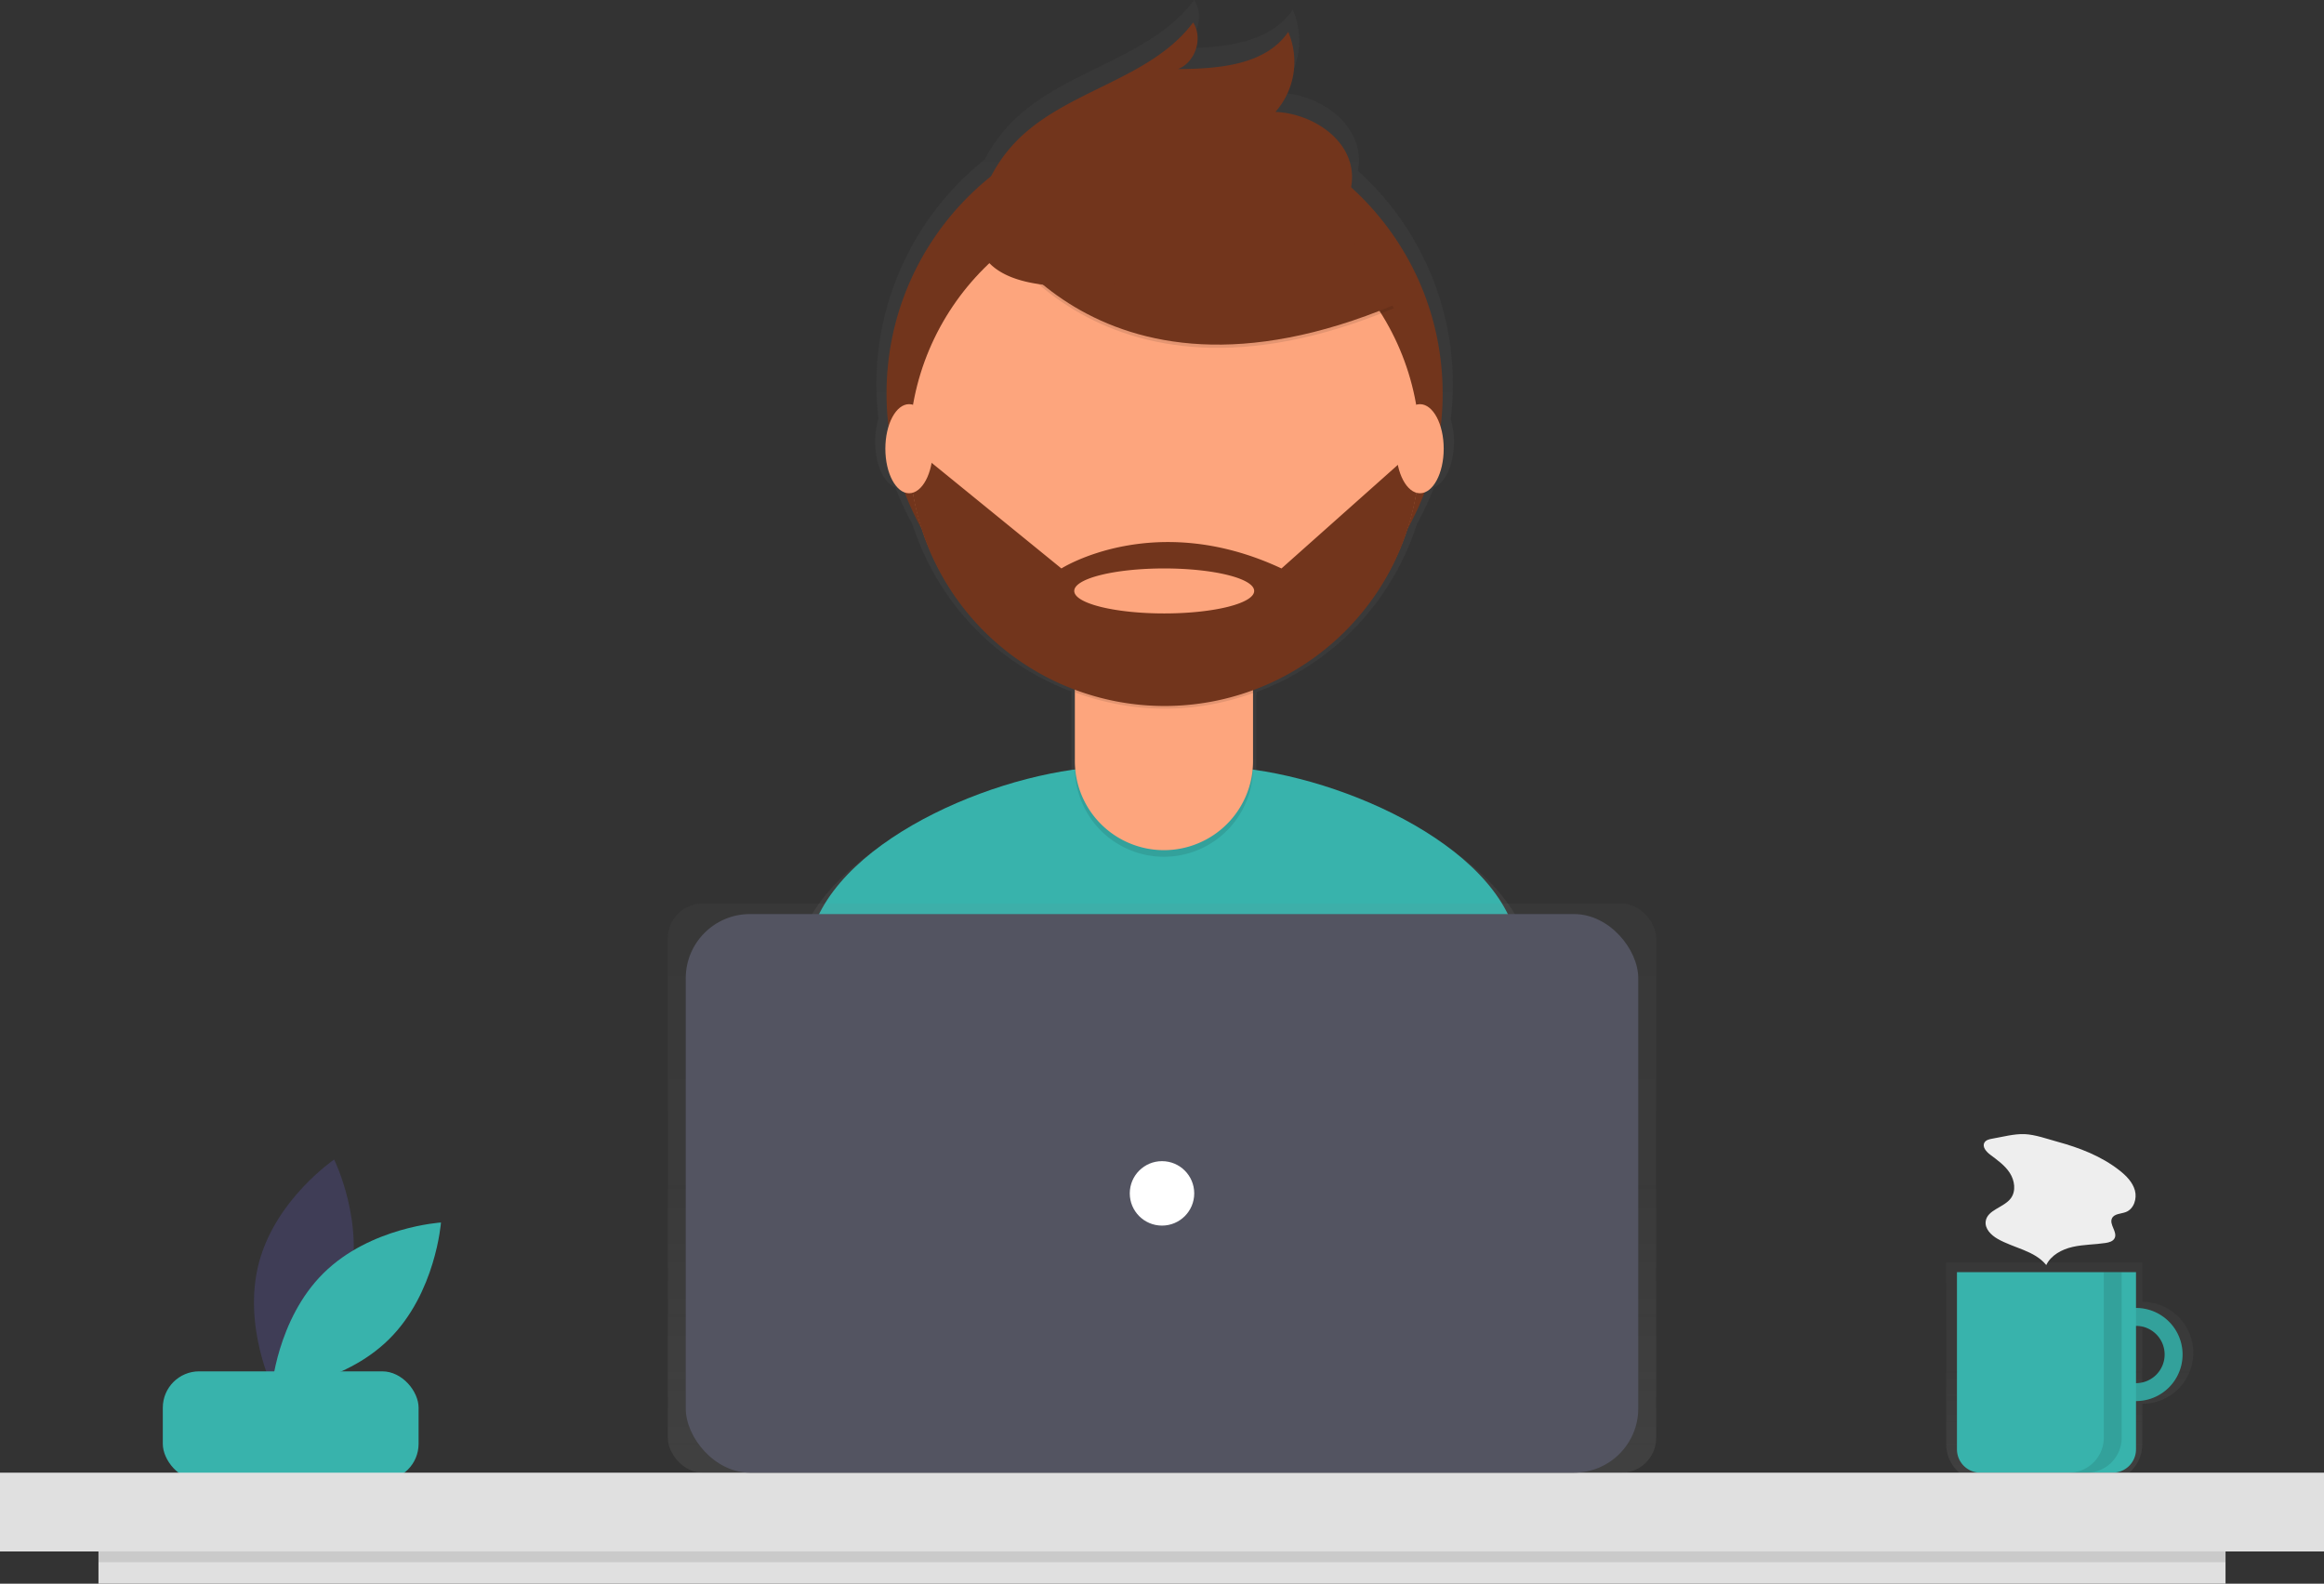 <svg id="e2165270-d70d-4354-9ac9-1848d055b0c2" data-name="Layer 1" xmlns="http://www.w3.org/2000/svg"
     xmlns:xlink="http://www.w3.org/1999/xlink" width="971.44" height="662" viewBox="0 0 971.44 662">
    <rect x="0" y="0" width="971.44" height="662" fill="#333333" stroke="none"/>
    <defs>
        <linearGradient id="afa9b5ae-644d-481c-a512-b5b81b77e42b" x1="979.446" y1="738.59" x2="979.446"
                        y2="646.785" gradientUnits="userSpaceOnUse">
            <stop offset="0" stop-color="gray" stop-opacity="0.25"/>
            <stop offset="0.535" stop-color="gray" stop-opacity="0.12"/>
            <stop offset="1" stop-color="gray" stop-opacity="0.1"/>
        </linearGradient>
        <linearGradient id="bf9220ea-365d-417c-960f-9ff5535a2d22" x1="600.652" y1="650.105" x2="600.652" y2="119"
                        xlink:href="#afa9b5ae-644d-481c-a512-b5b81b77e42b"/>
        <linearGradient id="b4202d31-0de8-4369-b735-813ee4300deb" x1="485.72" y1="615.598" x2="485.72"
                        y2="377.704" xlink:href="#afa9b5ae-644d-481c-a512-b5b81b77e42b"/>
    </defs>
    <title>Designer</title>
    <path
        d="M260.114,656.809c-6.985,26.598-31.459,43.22-31.459,43.22s-13.15-26.502-6.166-53.1,31.459-43.22,31.459-43.22S267.098,630.211,260.114,656.809Z"
        transform="translate(-114.28 -119)" fill="#3f3d56"/>
    <path
        d="M249.52,651.183c-19.563,19.327-21.751,48.831-21.751,48.831s29.528-1.831,49.091-21.159,21.751-48.831,21.751-48.831S269.082,631.855,249.52,651.183Z"
        transform="translate(-114.28 -119)" fill="#38b3ac"/>
    <rect x="68.053" y="573.241" width="106.916" height="45.496" rx="15.198" fill="#38b3ac"/>
    <g opacity="0.7">
        <path
            d="M1009.774,663.178V646.785H927.805V722.606a15.984,15.984,0,0,0,15.984,15.984h50.001a15.984,15.984,0,0,0,15.984-15.984V705.802a21.312,21.312,0,0,0,0-42.624Zm0,34.427v-26.23a13.115,13.115,0,0,1,0,26.23Z"
            transform="translate(-114.28 -119)" fill="url(#afa9b5ae-644d-481c-a512-b5b81b77e42b)"/>
    </g>
    <path
        d="M1007.137,665.744a19.459,19.459,0,1,0,19.459,19.459A19.459,19.459,0,0,0,1007.137,665.744Zm0,31.433a11.975,11.975,0,1,1,11.975-11.975A11.975,11.975,0,0,1,1007.137,697.178Z"
        transform="translate(-114.28 -119)" fill="#38b3ac"/>
    <path
        d="M1007.137,665.744a19.459,19.459,0,1,0,19.459,19.459A19.459,19.459,0,0,0,1007.137,665.744Zm0,31.433a11.975,11.975,0,1,1,11.975-11.975A11.975,11.975,0,0,1,1007.137,697.178Z"
        transform="translate(-114.28 -119)" opacity="0.1"/>
    <path
        d="M818.016,531.776H892.857a0,0,0,0,1,0,0v74.072a9.75,9.75,0,0,1-9.75,9.75H827.766a9.75,9.75,0,0,1-9.75-9.75V531.776A0,0,0,0,1,818.016,531.776Z"
        fill="#38b3ac"/>
    <rect y="615.598" width="971.44" height="32.93" fill="#e0e0e0"/>
    <g opacity="0.7">
        <path
            d="M753.249,514.265c-10.412-37.792-69.438-65.389-113.851-71.508.006-.279.021-.555.021-.836V409.571c.047-.017.096-.032.143-.049v-1.226A110.939,110.939,0,0,0,706.573,338.064a119.882,119.882,0,0,0,7.15-15.416c4.741-1.726,8.322-9.545,8.322-18.939a33.069,33.069,0,0,0-1.338-9.495,121.528,121.528,0,0,0,.889-14.419,120.179,120.179,0,0,0-39.697-89.382,23.448,23.448,0,0,0,.375-5.877c-1.005-15.527-17.589-26.076-33.133-26.781a32.8,32.8,0,0,0,5.531-34.637c-9.911,14.439-30.259,15.974-47.772,16.088,7.557-2.926,10.957-13.397,6.562-20.205-18.304,24.534-53.985,29.077-75.756,50.594a63.863,63.863,0,0,0-11.78,16.067,120.241,120.241,0,0,0-45.319,94.135,121.556,121.556,0,0,0,.872,14.289,32.964,32.964,0,0,0-1.38,9.625c0,9.437,3.615,17.28,8.388,18.958a119.884,119.884,0,0,0,7.183,15.467,110.917,110.917,0,0,0,66.541,69.985v33.802c0,.26.014.517.02.776-44.581,6.014-104.079,33.828-114.398,71.924-8.911,32.899-18.424,69.028-23.157,90.241,40.568,28.506,125.693,45.243,179.041,45.243,50.687,0,133.533-15.107,172.907-41.063C772.361,585.734,762.548,548.018,753.249,514.265Z"
            transform="translate(-114.28 -119)" fill="url(#bf9220ea-365d-417c-960f-9ff5535a2d22)"/>
    </g>
    <path
        d="M603.61,640.722c48.896,0,128.814-14.573,166.797-39.612-4.114-22.484-13.58-58.868-22.55-91.428-11.424-41.468-83.528-70.216-126.54-70.216h-41.449c-43.146,0-115.353,28.915-126.634,70.56-8.596,31.736-17.773,66.589-22.338,87.052C470.031,624.575,552.148,640.722,603.61,640.722Z"
        transform="translate(-114.28 -119)" fill="#38b3ac"/>
    <circle cx="486.807" cy="164.497" r="116.236" fill="#72351c"/>
    <path
        d="M449.291,261.311H523.77a0,0,0,0,1,0,0v59.583a37.239,37.239,0,0,1-37.239,37.239h-0a37.239,37.239,0,0,1-37.239-37.239V261.311A0,0,0,0,1,449.291,261.311Z"
        opacity="0.1"/>
    <path
        d="M459.974,258.553H513.087a10.683,10.683,0,0,1,10.683,10.683v48.9a37.239,37.239,0,0,1-37.239,37.239h-0a37.239,37.239,0,0,1-37.239-37.239V269.236A10.683,10.683,0,0,1,459.974,258.553Z"
        fill="#fda57d"/>
    <path d="M563.709,408.434a107.191,107.191,0,0,0,74.479.206v-9.149H563.709Z"
          transform="translate(-114.28 -119)" opacity="0.1"/>
    <circle cx="486.807" cy="187.668" r="106.753" fill="#fda57d"/>
    <path d="M525.046,209.565S570.036,300.888,696.948,247.84L667.402,201.507l-52.376-18.802Z"
          transform="translate(-114.28 -119)" opacity="0.1"/>
    <path d="M525.046,208.222s44.99,91.323,171.901,38.275L667.402,200.164,615.026,181.362Z"
          transform="translate(-114.28 -119)" fill="#72351c"/>
    <path
        d="M524.647,202.052a61.67,61.67,0,0,1,15.285-24.863c21.001-20.757,55.422-25.139,73.079-48.806,4.24,6.568.959,16.668-6.33,19.491,16.894-.11,36.523-1.59,46.084-15.519a31.642,31.642,0,0,1-5.336,33.413c14.994.681,30.993,10.857,31.962,25.835.646,9.979-5.611,19.427-13.811,25.149s-18.121,8.35-27.886,10.503C609.188,233.54,506.046,259.882,524.647,202.052Z"
        transform="translate(-114.28 -119)" fill="#72351c"/>
    <path
        d="M707.836,307.602h-2.83l-55.062,49.019c-53.048-24.845-91.994,0-91.994,0L500.201,309.617l-5.823.732a106.75,106.75,0,0,0,213.458-2.746ZM600.924,375.423c-20.768,0-37.603-4.209-37.603-9.401s16.836-9.401,37.603-9.401,37.603,4.209,37.603,9.401S621.692,375.423,600.924,375.423Z"
        transform="translate(-114.28 -119)" fill="#72351c"/>
    <ellipse cx="380.011" cy="187.566" rx="9.93" ry="18.62" fill="#fda57d"/>
    <ellipse cx="593.545" cy="187.566" rx="9.93" ry="18.62" fill="#fda57d"/>
    <g opacity="0.7">
        <rect x="279.158" y="377.704" width="413.124" height="237.894" rx="14.5"
              fill="url(#b4202d31-0de8-4369-b735-813ee4300deb)"/>
    </g>
    <rect x="286.642" y="382.093" width="398.156" height="233.505" rx="26.835" fill="#535461"/>
    <circle cx="485.72" cy="498.846" r="13.471" fill="#fff"/>
    <rect x="41.163" y="648.529" width="889.115" height="13.471" fill="#e0e0e0"/>
    <rect x="41.163" y="648.529" width="889.115" height="4.49" opacity="0.1"/>
    <path
        d="M993.665,650.776v69.228a14.594,14.594,0,0,1-14.594,14.594h7.484a14.594,14.594,0,0,0,14.594-14.594V650.776Z"
        transform="translate(-114.28 -119)" opacity="0.1"/>
    <path
        d="M947.064,594.979c-1.262.216-2.686.557-3.305,1.678-.982,1.78.797,3.786,2.421,5.009,2.999,2.259,6.16,4.478,8.199,7.632s2.679,7.554.451,10.576c-2.91,3.946-9.852,4.795-10.524,9.652-.431,3.118,2.264,5.778,4.995,7.343,6.741,3.862,15.432,4.892,20.315,10.935,2.02-4.154,6.538-6.555,11.042-7.58s9.183-.949,13.749-1.644c1.474-.225,3.135-.675,3.794-2.012,1.276-2.59-2.362-5.697-1.106-8.298.956-1.979,3.763-1.826,5.813-2.618,3.338-1.291,4.715-5.587,3.767-9.038s-3.624-6.148-6.438-8.36c-7.584-5.96-16.704-9.464-25.927-11.985-4.29-1.172-9.326-3.011-13.781-3.189C956.227,592.907,951.322,594.251,947.064,594.979Z"
        transform="translate(-114.28 -119)" fill="#eee"/>
</svg>
